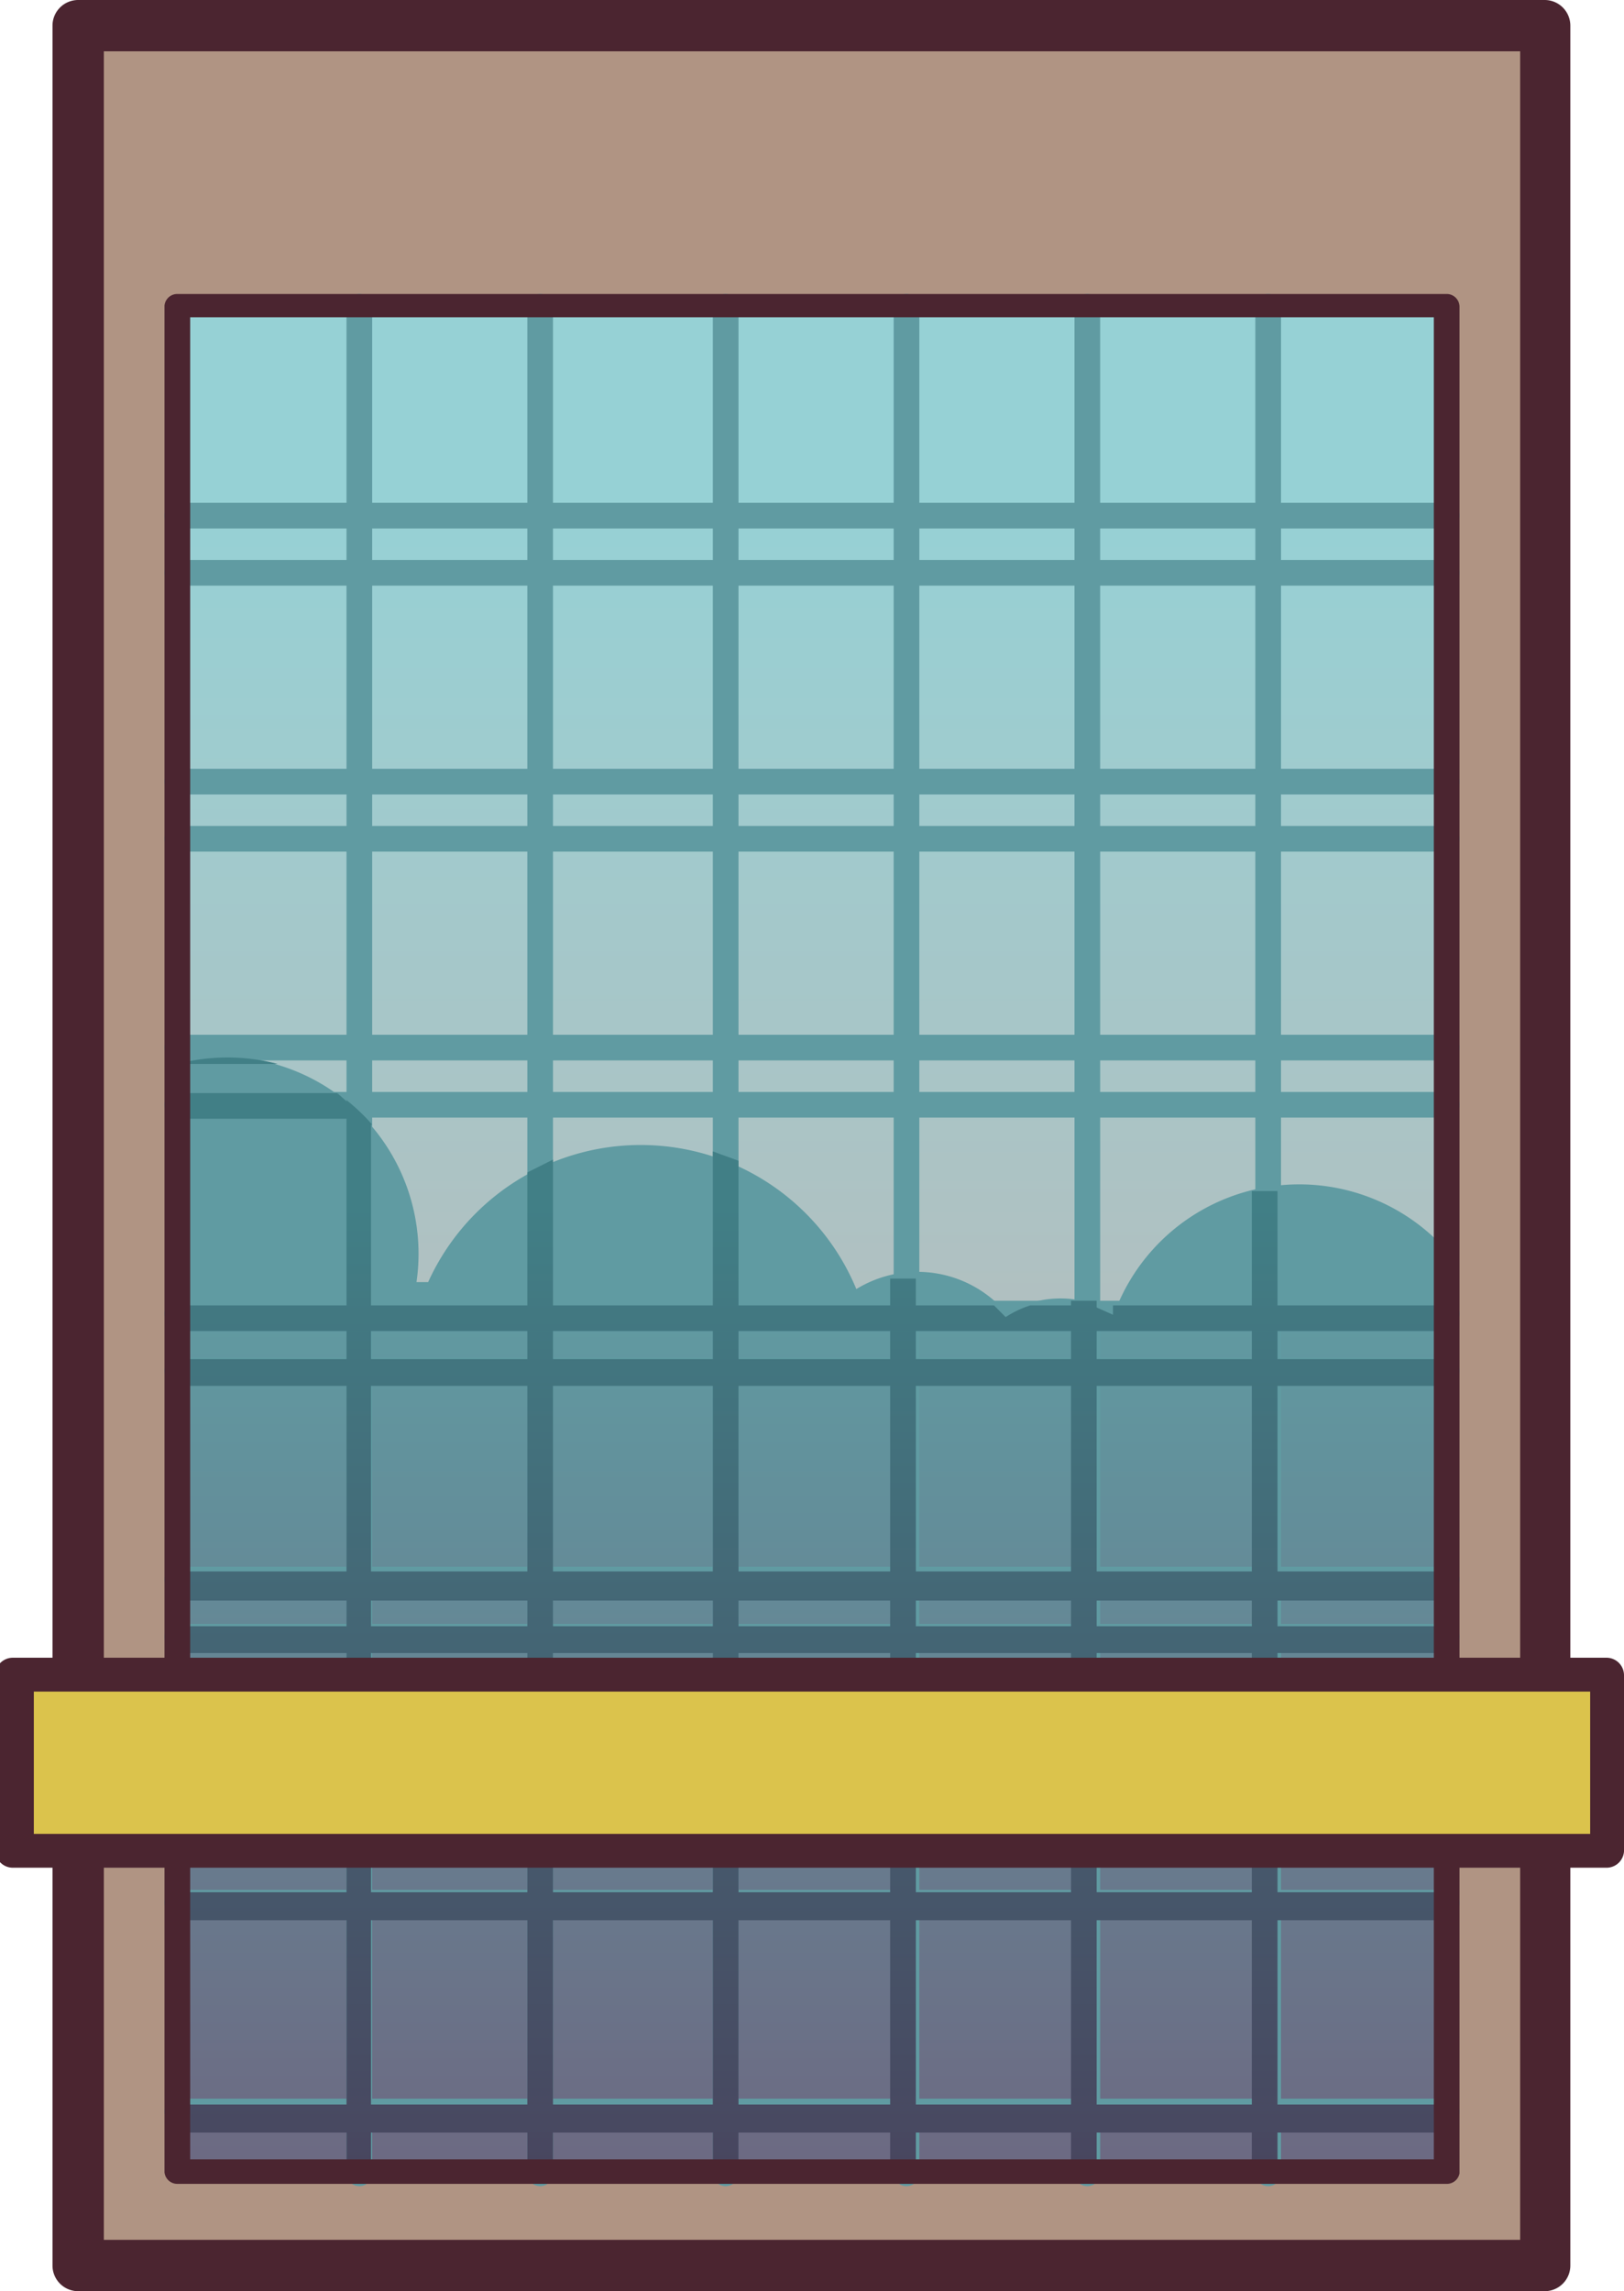<svg id="Layer_1" data-name="Layer 1" xmlns="http://www.w3.org/2000/svg" xmlns:xlink="http://www.w3.org/1999/xlink" viewBox="0 0 13.92 19.64"><defs><style>.cls-1{fill:#b09483;}.cls-2{fill:#4b2530;}.cls-3{fill:url(#GradientFill_1);}.cls-4,.cls-5,.cls-6,.cls-7{fill-rule:evenodd;}.cls-4{fill:url(#GradientFill_2);}.cls-5{fill:#609ba2;}.cls-6{fill:url(#GradientFill_3);}.cls-7{fill:url(#GradientFill_3-2);}.cls-8{fill:#dbc34c;}</style><linearGradient id="GradientFill_1" x1="6.96" y1="16.48" x2="6.96" y2="4.3" gradientUnits="userSpaceOnUse"><stop offset="0" stop-color="#c5b3b1"/><stop offset="1" stop-color="#96d1d5"/></linearGradient><linearGradient id="GradientFill_2" x1="9.85" y1="21.77" x2="9.85" y2="11.36" gradientUnits="userSpaceOnUse"><stop offset="0" stop-color="#715676"/><stop offset="1" stop-color="#609ba2"/></linearGradient><linearGradient id="GradientFill_3" x1="9.85" y1="10.61" x2="9.85" y2="18.83" gradientUnits="userSpaceOnUse"><stop offset="0" stop-color="#417f86"/><stop offset="1" stop-color="#48465f"/></linearGradient><linearGradient id="GradientFill_3-2" x1="9.85" y1="10.52" x2="9.85" y2="18.92" xlink:href="#GradientFill_3"/></defs><title>Untitled-29</title><rect class="cls-1" x="0.67" y="0.22" width="12.57" height="19.2"/><path class="cls-2" d="M16.13,19.92H3.56a0.22,0.22,0,0,1-.22-0.22V0.5A0.22,0.22,0,0,1,3.56.28H16.13a0.22,0.22,0,0,1,.22.22V19.7A0.22,0.22,0,0,1,16.13,19.92ZM3.78,19.48H15.92V0.72H3.78V19.48Z" transform="translate(-2.89 -0.28)"/><rect class="cls-3" x="1.52" y="2.63" width="10.87" height="15.99"/><path class="cls-4" d="M15.29,11V18.9H4.41V9.38a1.69,1.69,0,0,1,2.05,1.89l0.1,0a2,2,0,0,1,3.67.06,1,1,0,0,1,1.29.21,0.88,0.88,0,0,1,.92,0A1.69,1.69,0,0,1,15.29,11Z" transform="translate(-2.89 -0.28)"/><path class="cls-5" d="M5.86,2.91a0.11,0.11,0,0,1,.22,0v16a0.11,0.11,0,1,1-.22,0v-16h0Zm1.55,0a0.11,0.11,0,1,1,.22,0v16a0.11,0.11,0,1,1-.22,0v-16h0ZM9,2.91a0.11,0.11,0,1,1,.22,0v16a0.11,0.11,0,1,1-.22,0v-16H9Zm1.55,0a0.11,0.11,0,0,1,.22,0v16a0.11,0.11,0,1,1-.22,0v-16h0Zm1.55,0a0.11,0.11,0,0,1,.22,0v16a0.11,0.11,0,1,1-.22,0v-16h0Zm1.55,0a0.11,0.11,0,0,1,.22,0v16a0.11,0.11,0,1,1-.22,0v-16Z" transform="translate(-2.89 -0.28)"/><path class="cls-5" d="M15.29,5.08a0.11,0.11,0,0,1,0,.22H4.41a0.11,0.11,0,0,1,0-.22H15.29Zm0,2.28a0.11,0.11,0,0,1,0,.22H4.41a0.11,0.11,0,0,1,0-.22H15.29Zm0,2.28a0.11,0.11,0,0,1,0,.22H4.41a0.11,0.11,0,0,1,0-.22H15.29Zm0,2.28a0.11,0.11,0,0,1,0,.22H4.41a0.11,0.11,0,0,1,0-.22H15.29Zm0,2.28a0.11,0.11,0,0,1,0,.22H4.41a0.11,0.11,0,0,1,0-.22H15.29Zm0,2.28a0.11,0.11,0,0,1,0,.22H4.41a0.11,0.11,0,0,1,0-.22H15.29Zm0-11.89a0.11,0.11,0,0,1,0,.22H4.41a0.11,0.11,0,0,1,0-.22H15.29Zm0,2.28a0.11,0.11,0,0,1,0,.22H4.41a0.11,0.11,0,0,1,0-.22H15.29Zm0,2.28a0.11,0.11,0,0,1,0,.22H4.41a0.11,0.11,0,0,1,0-.22H15.29Zm0,2.28a0.11,0.11,0,0,1,0,.22H4.41a0.11,0.11,0,0,1,0-.22H15.29Zm0,2.28a0.11,0.11,0,0,1,0,.22H4.41a0.11,0.11,0,0,1,0-.22H15.29Zm0,2.28a0.11,0.11,0,0,1,0,.22H4.41a0.11,0.11,0,0,1,0-.22H15.29Zm0,2.28a0.11,0.11,0,0,1,0,.22H4.41a0.11,0.11,0,0,1,0-.22H15.29Z" transform="translate(-2.89 -0.28)"/><path class="cls-6" d="M6.07,9.92v9H5.86V9.71a1.7,1.7,0,0,1,.22.21h0Zm7.77,9H13.62V10.49l0.22,0V18.9h0Zm-1.55,0H12.07V11.43l0.22,0V18.9h0Zm-1.55,0H10.52V11.24l0.22,0V18.9h0Zm-1.55,0H9V10.15l0.22,0.08V18.9h0Zm-1.55,0H7.41V10.33l0.22-.11V18.9Z" transform="translate(-2.89 -0.28)"/><path class="cls-7" d="M15.29,11.47v0.22H4.41V11.47h7l0.1,0.1a0.87,0.87,0,0,1,.21-0.1h0.53l0.18,0.08,0-.08h2.8Zm0,0.47v0.22H4.41V11.93H15.29Zm0,1.82V14H4.41V13.75H15.29Zm0,0.47v0.22H4.41V14.22H15.29Zm0,1.82v0.22H4.41V16H15.29Zm0,0.47v0.22H4.41V16.5H15.29Zm0,1.82v0.22H4.41V18.32H15.29ZM4.41,9.87V9.65H5.78A1.7,1.7,0,0,1,6,9.87H4.41Zm0-.47v0a1.7,1.7,0,0,1,.86,0H4.41Z" transform="translate(-2.89 -0.28)"/><path class="cls-2" d="M15.29,19H4.41A0.11,0.11,0,0,1,4.3,18.9v-16A0.11,0.11,0,0,1,4.41,2.8H15.29a0.11,0.11,0,0,1,.11.11v16A0.11,0.11,0,0,1,15.29,19ZM4.52,18.79H15.18V3H4.52V18.79Z" transform="translate(-2.89 -0.28)"/><rect class="cls-8" x="0.15" y="14.35" width="13.63" height="1.51"/><path class="cls-2" d="M16.66,16.29H3a0.15,0.15,0,0,1-.15-0.15V14.63A0.15,0.15,0,0,1,3,14.49H16.66a0.15,0.15,0,0,1,.15.15v1.51A0.15,0.15,0,0,1,16.66,16.29ZM3.18,16H16.52V14.78H3.18V16Z" transform="translate(-2.89 -0.28)"/></svg>